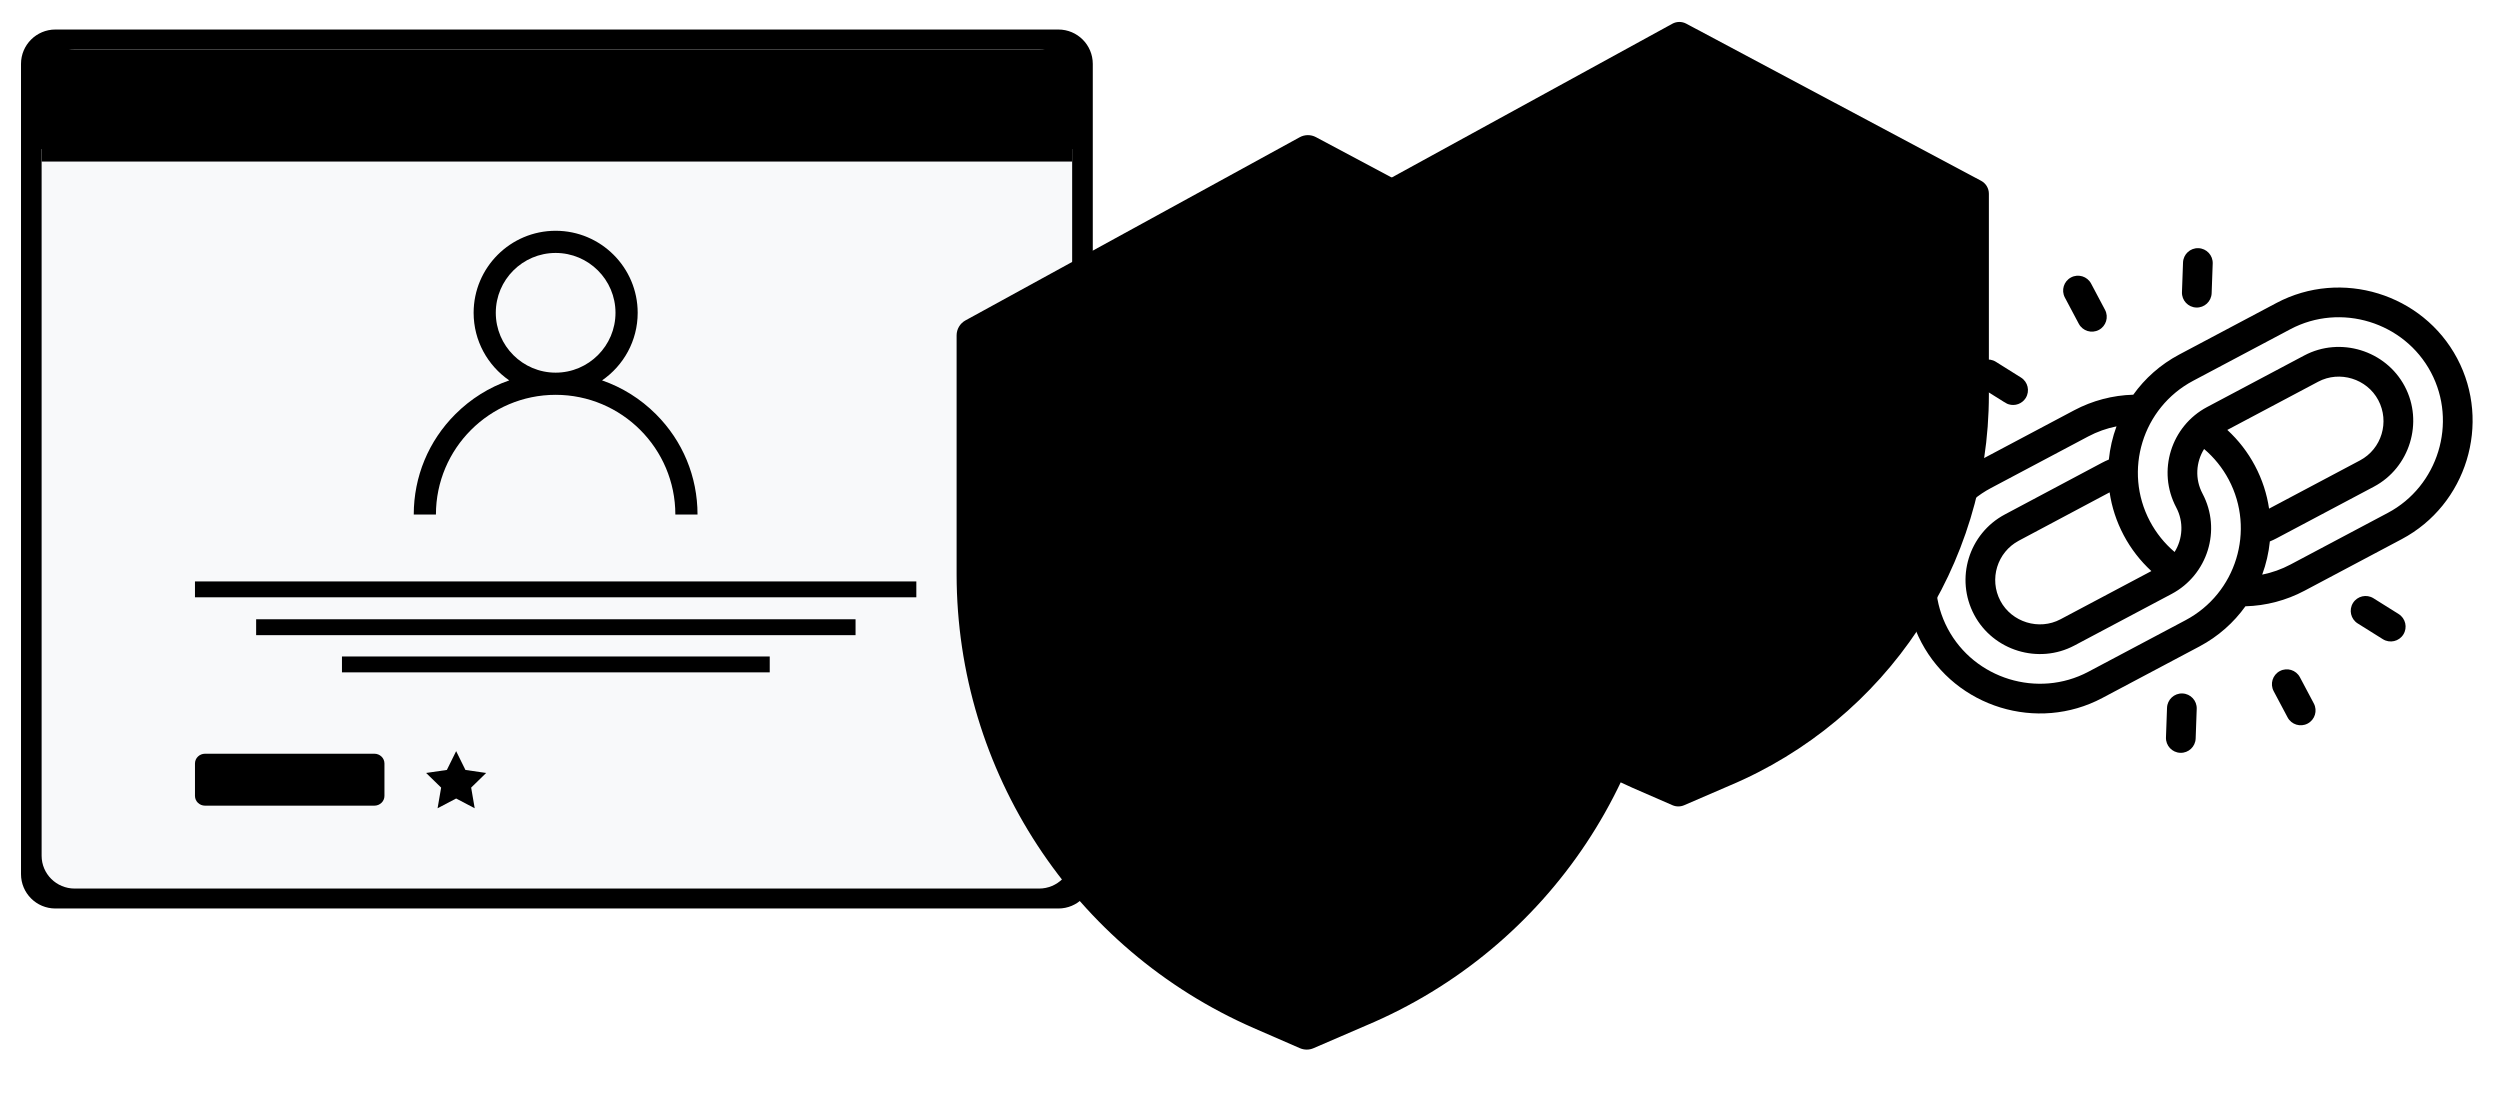<?xml version="1.0" encoding="utf-8"?>

<!--
 * Copyright (c) 2020, WSO2 Inc. (http://www.wso2.org) All Rights Reserved.
 *
 * WSO2 Inc. licenses this file to you under the Apache License,
 * Version 2.0 (the "License"); you may not use this file except
 * in compliance with the License.
 * You may obtain a copy of the License at
 *
 *     http://www.apache.org/licenses/LICENSE-2.0
 *
 * Unless required by applicable law or agreed to in writing,
 * software distributed under the License is distributed on an
 * "AS IS" BASIS, WITHOUT WARRANTIES OR CONDITIONS OF ANY
 * KIND, either express or implied. See the License for the
 * specific language governing permissions and limitations
 * under the License.
-->

<svg version="1.1" class="icon" id="associated-accounts" xmlns="http://www.w3.org/2000/svg" xmlns:xlink="http://www.w3.org/1999/xlink" x="0px" y="0px" width="227.833px" height="100px" viewBox="0 0 227.833 100" xml:space="preserve">
	<g id="browser">
		<rect id="tab-bg" x="2.741" y="4.508" class="path fill white" width="95.326" height="9.137" />
		<rect id="body-bg" x="3.394" y="13.589" fill="#F8F9FA" width="94.673" height="68.688" />
		<g id="user_2_">
			<g>
				<path class="path fill tertiary" d="M59.78,37.749c-1.408-1.408-3.084-2.451-4.913-3.083c1.959-1.349,3.247-3.606,3.247-6.16      c0-4.122-3.354-7.475-7.476-7.475s-7.475,3.353-7.475,7.475c0,2.554,1.286,4.812,3.246,6.16      c-1.829,0.631-3.505,1.675-4.914,3.083c-2.442,2.441-3.788,5.69-3.788,9.143h2.021c0-6.016,4.895-10.91,10.91-10.91      c6.016,0,10.909,4.895,10.909,10.91h2.021C63.568,43.439,62.222,40.19,59.78,37.749z M50.638,33.961      c-3.007,0-5.455-2.447-5.455-5.455s2.448-5.454,5.455-5.454c3.008,0,5.454,2.446,5.454,5.454S53.646,33.961,50.638,33.961z" />
			</g>
		</g>
		<rect id="text-line-1" x="17.768" y="52.988" class="path fill tertiary" width="65.74" height="1.446" />
		<rect id="text-line-2" x="23.343" y="56.436" class="path fill tertiary" width="54.626" height="1.448" />
		<rect id="text-line-3" x="31.164" y="59.827" class="path fill tertiary" width="38.984" height="1.447" />
		<polygon id="star" class="path fill tertiary" points="41.57,68.454 42.415,70.167 44.306,70.442 42.938,71.776 43.261,73.659 41.57,72.77     39.878,73.659 40.202,71.776 38.833,70.442 40.724,70.167  " />
		<rect id="divider-top" x="3.793" y="12.455" class="path fill tertiary" width="93.916" height="2.268" />
		<circle id="browser-button-1" class="path fill tertiary" cx="7.289" cy="8.856" r="1.332" />
		<circle id="browser-button-2" class="path fill tertiary" cx="10.839" cy="8.856" r="1.332" />
		<circle id="browser-button-3" class="path fill tertiary" cx="14.488" cy="8.856" r="1.331" />
		<path id="button" class="path fill tertiary" d="M35.036,72.536c0,0.489-0.412,0.887-0.919,0.887h-15.43c-0.507,0-0.918-0.398-0.918-0.887    v-2.959c0-0.49,0.411-0.888,0.918-0.888h15.43c0.507,0,0.919,0.397,0.919,0.888V72.536z" />
		<path id="outer-rounded-rect" class="path fill tertiary" d="M96.457,2.691H5.046c-1.729,0-3.132,1.402-3.132,3.132v73.839    c0,1.73,1.402,3.132,3.132,3.132h91.411c1.73,0,3.132-1.402,3.132-3.132V5.823C99.588,4.093,98.187,2.691,96.457,2.691z     M97.709,77.988c0,1.652-1.349,2.989-3.011,2.989H6.803c-1.662,0-3.01-1.337-3.01-2.989V7.497c0-1.651,1.348-2.989,3.01-2.989    h87.895c1.662,0,3.011,1.338,3.011,2.989V77.988z" />
	</g>
	<g id="link">
		<path class="path fill tertiary" d="M218.878,49.134c5.905-3.131,8.186-10.566,5.053-16.471c-3.131-5.903-10.566-8.184-16.469-5.053    l-8.866,4.703c-1.716,0.911-3.124,2.176-4.184,3.658c-1.871,0.05-3.717,0.534-5.382,1.417l-8.865,4.703    c-5.905,3.132-8.186,10.566-5.054,16.47c3.131,5.904,10.566,8.186,16.47,5.053l8.866-4.703c1.716-0.911,3.124-2.176,4.185-3.657    c1.871-0.05,3.717-0.534,5.382-1.417L218.878,49.134z M192.255,44.87c0.197,1.333,0.621,2.655,1.288,3.913    c0.65,1.226,1.505,2.328,2.518,3.261l-8.285,4.395c-1.949,1.034-4.438,0.27-5.473-1.678c-1.05-1.98-0.294-4.44,1.685-5.49    L192.255,44.87z M199.179,56.52l-8.865,4.702c-4.59,2.434-10.38,0.652-12.811-3.931c-2.432-4.584-0.655-10.378,3.931-12.81    l8.866-4.703c0.816-0.434,1.687-0.743,2.584-0.922c-0.359,0.973-0.594,1.99-0.698,3.025c-0.209,0.085-0.416,0.181-0.618,0.289    l-8.848,4.707c-3.301,1.751-4.558,5.85-2.807,9.15c1.735,3.271,5.862,4.537,9.132,2.802l8.866-4.703    c3.269-1.733,4.57-5.83,2.808-9.149c-0.703-1.326-0.595-2.87,0.148-4.059c0.913,0.774,1.678,1.723,2.244,2.79    C205.558,48.324,203.794,54.071,199.179,56.52z M206.788,46.354c-0.197-1.334-0.621-2.657-1.288-3.913    c-0.649-1.226-1.505-2.329-2.518-3.261l8.284-4.395c1.95-1.035,4.439-0.271,5.473,1.679c1.051,1.979,0.312,4.445-1.666,5.495    L206.788,46.354z M206.161,52.368c0.359-0.974,0.594-1.99,0.698-3.026c0.209-0.084,0.417-0.181,0.617-0.288l8.866-4.703    c3.271-1.734,4.543-5.879,2.807-9.15c-1.735-3.271-5.879-4.543-9.15-2.808l-8.865,4.704c-3.268,1.733-4.57,5.829-2.807,9.15    c0.703,1.324,0.593,2.868-0.149,4.057c-0.913-0.774-1.677-1.723-2.244-2.79c-2.448-4.616-0.685-10.361,3.93-12.81l8.866-4.703    c4.586-2.433,10.377-0.656,12.81,3.93c2.433,4.586,0.656,10.378-3.931,12.81l-8.865,4.703    C207.93,51.878,207.058,52.187,206.161,52.368z" />
		<path class="path fill tertiary" d="M209.598,61.719c-0.35-0.662-1.169-0.913-1.83-0.562c-0.661,0.35-0.912,1.169-0.562,1.83l1.269,2.391    c0.35,0.661,1.17,0.912,1.83,0.562c0.66-0.35,0.912-1.169,0.561-1.83L209.598,61.719z" />
		<path class="path fill tertiary" d="M189.446,29.505c0.351,0.66,1.17,0.912,1.83,0.562s0.911-1.169,0.561-1.83l-1.268-2.392    c-0.351-0.661-1.169-0.913-1.83-0.562c-0.66,0.35-0.911,1.169-0.562,1.83L189.446,29.505z" />
		<path class="path fill tertiary" d="M218.596,55.959l-2.294-1.438c-0.633-0.396-1.47-0.204-1.866,0.429c-0.396,0.634-0.205,1.469,0.429,1.866    l2.294,1.436c0.633,0.397,1.47,0.205,1.865-0.429C219.42,57.191,219.229,56.355,218.596,55.959z" />
		<path class="path fill tertiary" d="M180.448,35.264c2.521,1.578,2.391,1.515,2.617,1.584c0.572,0.175,1.212-0.046,1.544-0.576    c0.396-0.634,0.204-1.469-0.429-1.865l-2.294-1.438c-0.632-0.396-1.469-0.205-1.865,0.43    C179.623,34.033,179.815,34.868,180.448,35.264z" />
		<path class="path fill tertiary" d="M200.194,64.598c0.027-0.747-0.557-1.374-1.304-1.401c-0.747-0.026-1.375,0.556-1.402,1.305l-0.097,2.705    c-0.025,0.747,0.558,1.374,1.305,1.4c0.748,0.028,1.375-0.557,1.401-1.303L200.194,64.598z" />
		<path class="path fill tertiary" d="M198.849,26.626c-0.027,0.747,0.558,1.375,1.304,1.401c0.746,0.027,1.375-0.557,1.401-1.305l0.097-2.705    c0.027-0.747-0.557-1.374-1.303-1.4c-0.748-0.028-1.375,0.556-1.402,1.303L198.849,26.626z" />
	</g>
	<g id="account_secondary">
		<path id="shield_1_" class="path fill blue" d="M180.545,16.476l-26.87-14.318c-0.398-0.213-0.876-0.21-1.272,0.007l-26.127,14.318    c-0.428,0.234-0.695,0.684-0.695,1.173v18.703c0.016,15.375,9.125,29.283,23.211,35.443l3.627,1.58    c0.338,0.147,0.725,0.147,1.063,0.001l4.087-1.765c14.348-6.026,23.682-20.069,23.684-35.63V17.657    C181.254,17.163,180.98,16.708,180.545,16.476z M128.256,36.359 M156.522,69.159" />
		<g id="user_1_">
			<g>
				<path class="path fill white" d="M163.727,39.618c-1.589-1.587-3.478-2.763-5.541-3.474c2.209-1.521,3.66-4.067,3.66-6.946      c0-4.647-3.781-8.428-8.429-8.428c-4.647,0-8.427,3.78-8.427,8.428c0,2.879,1.451,5.425,3.659,6.946      c-2.062,0.711-3.952,1.887-5.541,3.474c-2.753,2.754-4.27,6.415-4.27,10.309h2.278c0-6.783,5.518-12.301,12.3-12.301      c6.783,0,12.301,5.518,12.301,12.301h2.278C167.996,46.033,166.48,42.372,163.727,39.618z M153.417,35.349      c-3.391,0-6.149-2.759-6.149-6.151s2.758-6.15,6.149-6.15c3.392,0,6.152,2.758,6.152,6.15S156.809,35.349,153.417,35.349z" />
			</g>
		</g>
	</g>
	<g id="account_primary">
	<defs>
		<filter id="f1" x="0" y="0" width="200%" height="200%">
			<feOffset result="offOut" in="SourceAlpha" dx="1" dy="1"/>
			<feBlend in="SourceGraphic" in2="blurOut" mode="normal"/>
			<feGaussianBlur result="blurOut" in="offOut" stdDeviation="1"/>
			<feComponentTransfer>
				<feFuncA type="linear" slope="0.3"/>
			</feComponentTransfer>
			<feMerge>
				<feMergeNode></feMergeNode>
				<feMergeNode in="SourceGraphic"></feMergeNode>
			</feMerge>
		</filter>
	</defs>
		<g>
			<g>
				<path filter="url(#f1)" id="shield_15_" class="path fill primary" d="M150.251,28.189l-31.323-16.69c-0.465-0.249-1.021-0.245-1.483,0.009l-30.456,16.69     c-0.499,0.273-0.81,0.797-0.81,1.367v21.802c0.018,17.923,10.637,34.135,27.057,41.316l4.229,1.842     c0.394,0.172,0.845,0.172,1.24,0.001l4.764-2.057c16.726-7.025,27.606-23.395,27.608-41.535v-21.37     C151.077,28.99,150.758,28.459,150.251,28.189z M89.297,51.367 M122.247,89.601" />
				<g id="user_13_">
					<g>
						<path class="path fill white" d="M130.645,55.166c-1.853-1.85-4.054-3.221-6.458-4.05c2.575-1.773,4.266-4.741,4.266-8.097       c0-5.418-4.407-9.824-9.825-9.824c-5.417,0-9.824,4.406-9.824,9.824c0,3.356,1.692,6.324,4.266,8.097       c-2.403,0.829-4.607,2.2-6.459,4.05c-3.209,3.21-4.977,7.479-4.977,12.018h2.655c0-7.907,6.432-14.339,14.338-14.339       c7.907,0,14.34,6.432,14.34,14.339h2.655C135.622,62.644,133.855,58.375,130.645,55.166z M118.627,50.188       c-3.953,0-7.169-3.216-7.169-7.17s3.216-7.169,7.169-7.169c3.954,0,7.171,3.215,7.171,7.169S122.582,50.188,118.627,50.188z" />
					</g>
				</g>
			</g>
		</g>
	</g>
</svg>
